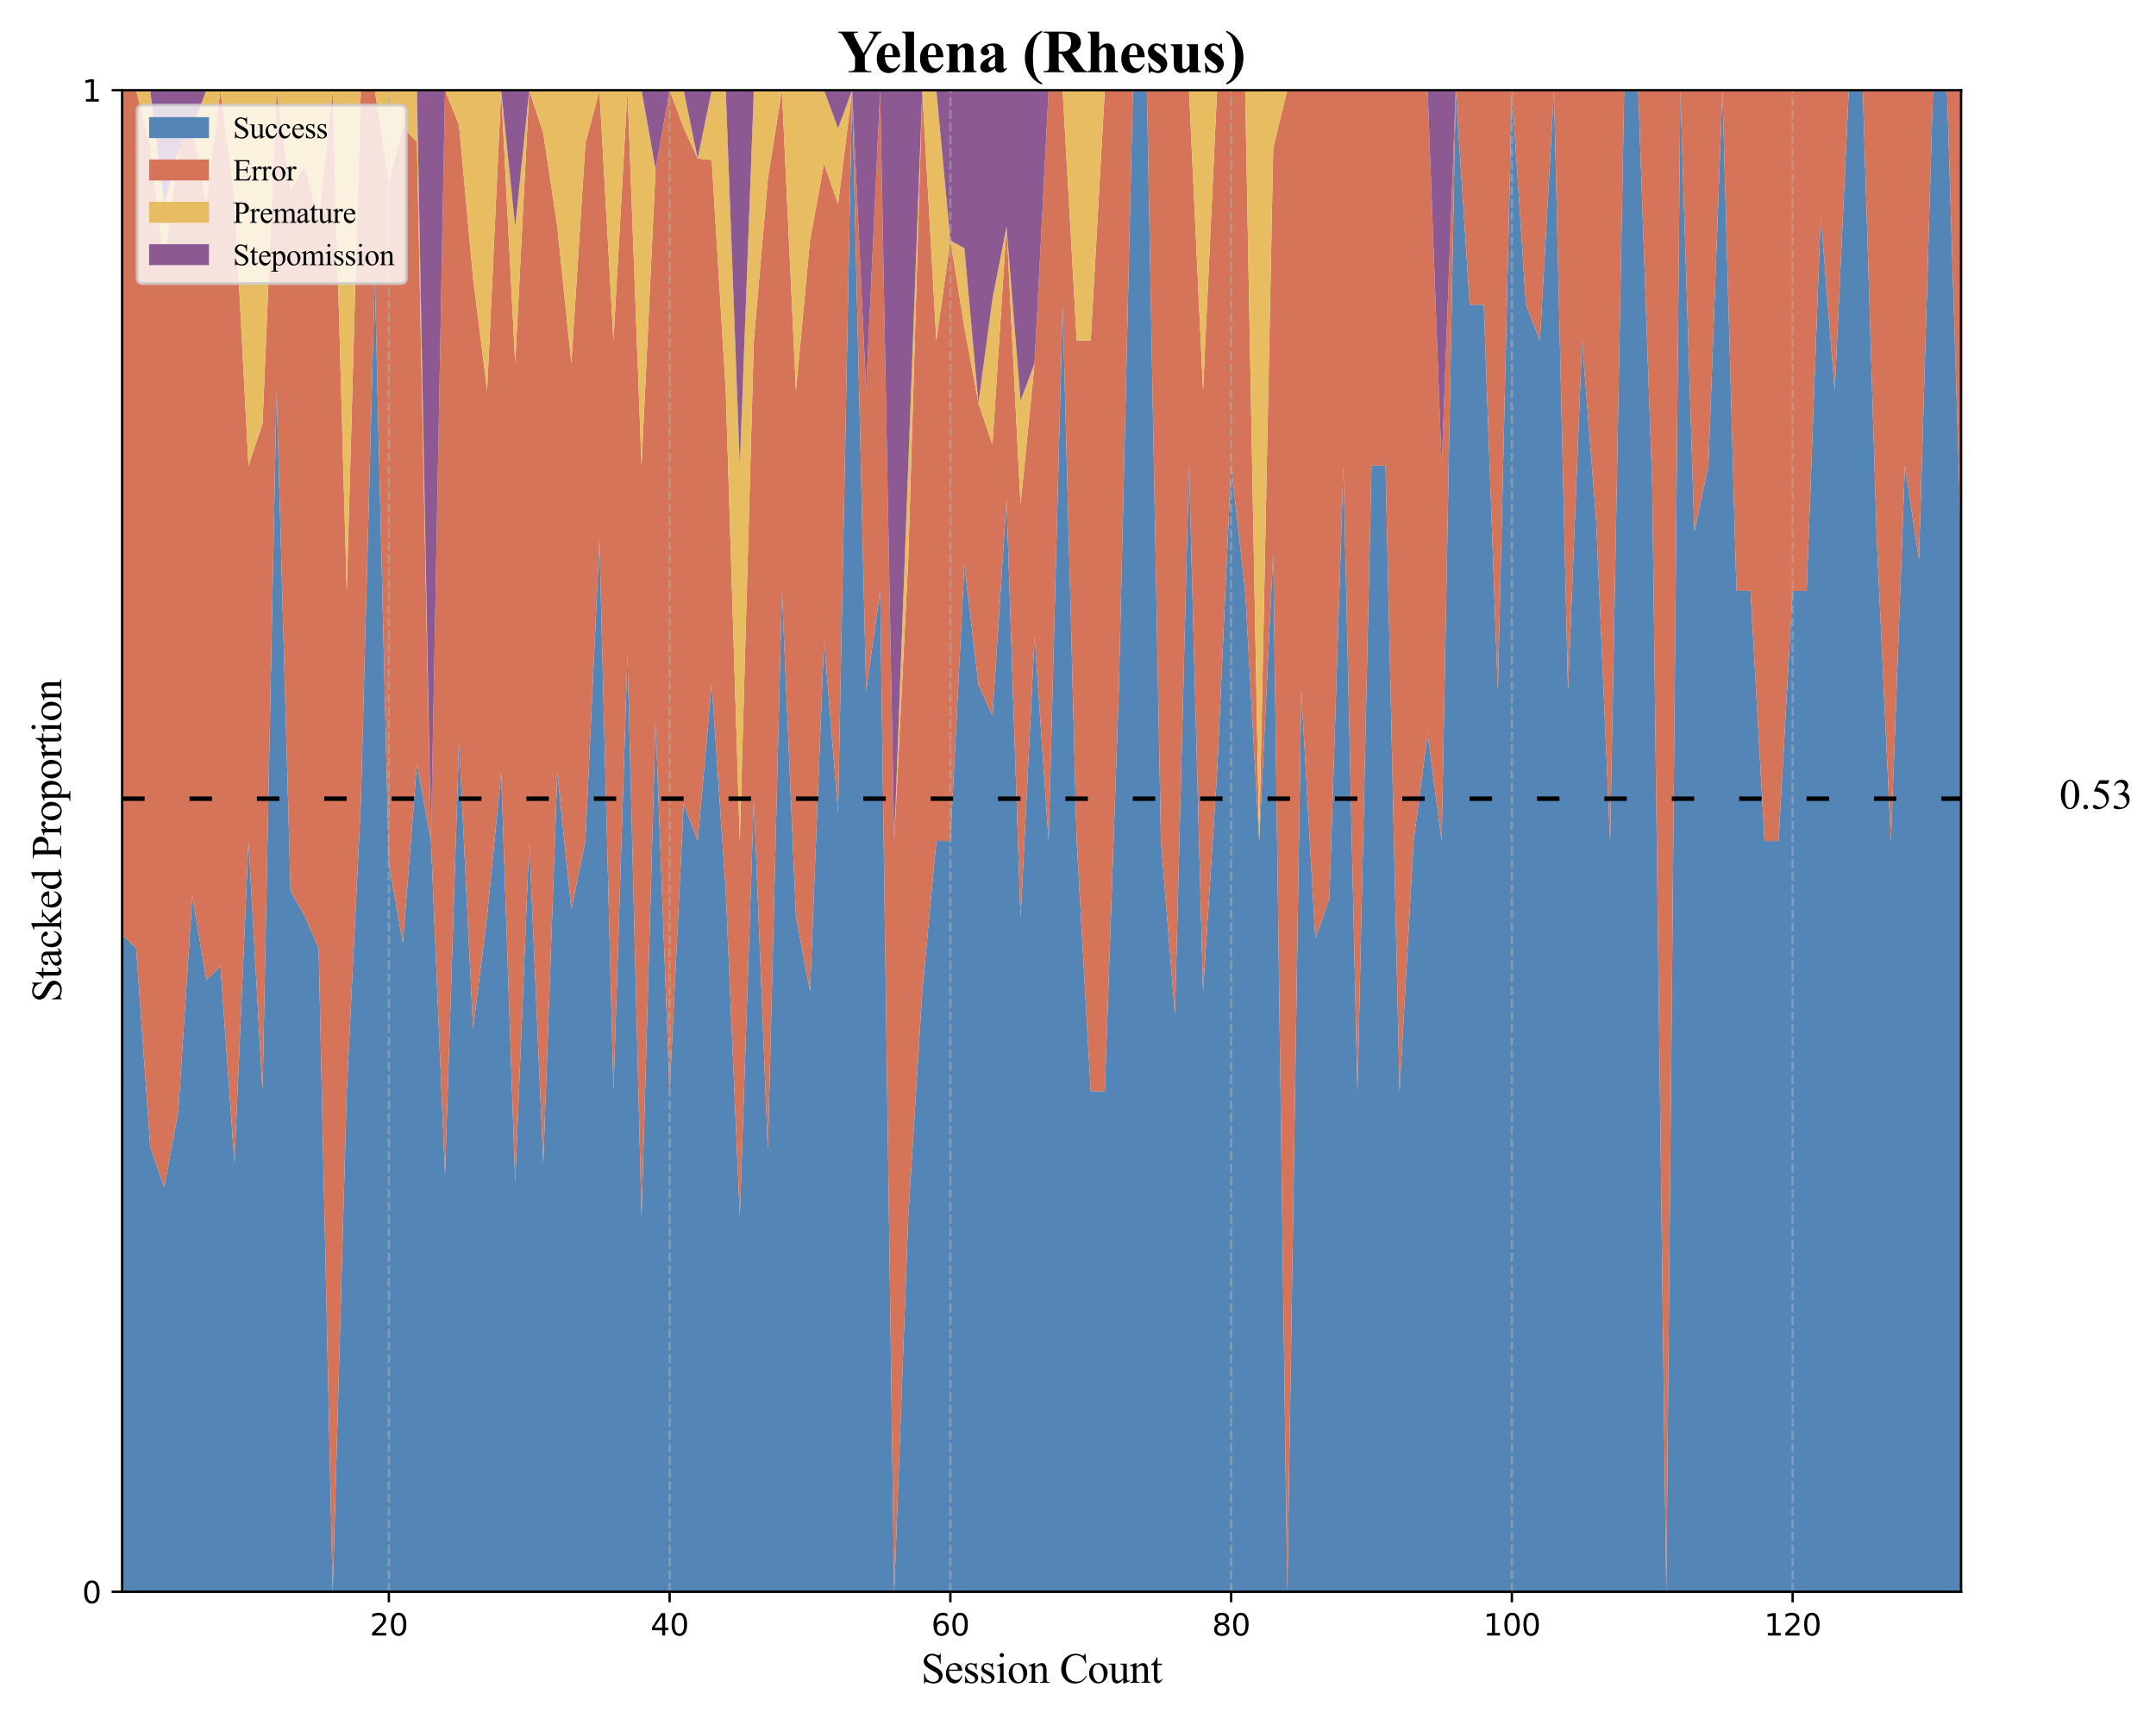 <?xml version="1.0" encoding="utf-8" standalone="no"?>
<!DOCTYPE svg PUBLIC "-//W3C//DTD SVG 1.1//EN"
  "http://www.w3.org/Graphics/SVG/1.1/DTD/svg11.dtd">
<svg xmlns:xlink="http://www.w3.org/1999/xlink" width="720pt" height="576pt" viewBox="0 0 720 576" xmlns="http://www.w3.org/2000/svg" version="1.1">
 <defs>
  <style type="text/css">*{stroke-linejoin: round; stroke-linecap: butt}</style>
 </defs>
 <g id="figure_1">
  <g id="patch_1">
   <path d="M 0 576 
L 720 576 
L 720 0 
L 0 0 
z
" style="fill: #ffffff"/>
  </g>
  <g id="axes_1">
   <g id="patch_2">
    <path d="M 40.79 531.52 
L 654.903 531.52 
L 654.903 30.12 
L 40.79 30.12 
z
" style="fill: #ffffff"/>
   </g>
   <g id="FillBetweenPolyCollection_1">
    <path d="M 40.79 312.158 
L 40.79 531.52 
L 45.478 531.52 
L 50.166 531.52 
L 54.854 531.52 
L 59.542 531.52 
L 64.229 531.52 
L 68.917 531.52 
L 73.605 531.52 
L 78.293 531.52 
L 82.981 531.52 
L 87.669 531.52 
L 92.357 531.52 
L 97.045 531.52 
L 101.733 531.52 
L 106.42 531.52 
L 111.108 531.52 
L 115.796 531.52 
L 120.484 531.52 
L 125.172 531.52 
L 129.86 531.52 
L 134.548 531.52 
L 139.236 531.52 
L 143.924 531.52 
L 148.611 531.52 
L 153.299 531.52 
L 157.987 531.52 
L 162.675 531.52 
L 167.363 531.52 
L 172.051 531.52 
L 176.739 531.52 
L 181.427 531.52 
L 186.114 531.52 
L 190.802 531.52 
L 195.49 531.52 
L 200.178 531.52 
L 204.866 531.52 
L 209.554 531.52 
L 214.242 531.52 
L 218.93 531.52 
L 223.618 531.52 
L 228.305 531.52 
L 232.993 531.52 
L 237.681 531.52 
L 242.369 531.52 
L 247.057 531.52 
L 251.745 531.52 
L 256.433 531.52 
L 261.121 531.52 
L 265.809 531.52 
L 270.496 531.52 
L 275.184 531.52 
L 279.872 531.52 
L 284.56 531.52 
L 289.248 531.52 
L 293.936 531.52 
L 298.624 531.52 
L 303.312 531.52 
L 308 531.52 
L 312.687 531.52 
L 317.375 531.52 
L 322.063 531.52 
L 326.751 531.52 
L 331.439 531.52 
L 336.127 531.52 
L 340.815 531.52 
L 345.503 531.52 
L 350.191 531.52 
L 354.878 531.52 
L 359.566 531.52 
L 364.254 531.52 
L 368.942 531.52 
L 373.63 531.52 
L 378.318 531.52 
L 383.006 531.52 
L 387.694 531.52 
L 392.382 531.52 
L 397.069 531.52 
L 401.757 531.52 
L 406.445 531.52 
L 411.133 531.52 
L 415.821 531.52 
L 420.509 531.52 
L 425.197 531.52 
L 429.885 531.52 
L 434.573 531.52 
L 439.26 531.52 
L 443.948 531.52 
L 448.636 531.52 
L 453.324 531.52 
L 458.012 531.52 
L 462.7 531.52 
L 467.388 531.52 
L 472.076 531.52 
L 476.763 531.52 
L 481.451 531.52 
L 486.139 531.52 
L 490.827 531.52 
L 495.515 531.52 
L 500.203 531.52 
L 504.891 531.52 
L 509.579 531.52 
L 514.267 531.52 
L 518.954 531.52 
L 523.642 531.52 
L 528.33 531.52 
L 533.018 531.52 
L 537.706 531.52 
L 542.394 531.52 
L 547.082 531.52 
L 551.77 531.52 
L 556.458 531.52 
L 561.145 531.52 
L 565.833 531.52 
L 570.521 531.52 
L 575.209 531.52 
L 579.897 531.52 
L 584.585 531.52 
L 589.273 531.52 
L 593.961 531.52 
L 598.649 531.52 
L 603.336 531.52 
L 608.024 531.52 
L 612.712 531.52 
L 617.4 531.52 
L 622.088 531.52 
L 626.776 531.52 
L 631.464 531.52 
L 636.152 531.52 
L 640.84 531.52 
L 645.527 531.52 
L 650.215 531.52 
L 654.903 531.52 
L 654.903 180.54 
L 654.903 180.54 
L 650.215 30.12 
L 645.527 30.12 
L 640.84 186.808 
L 636.152 155.47 
L 631.464 280.82 
L 626.776 180.54 
L 622.088 30.12 
L 617.4 30.12 
L 612.712 130.4 
L 608.024 71.903 
L 603.336 197.253 
L 598.649 197.253 
L 593.961 280.82 
L 589.273 280.82 
L 584.585 197.253 
L 579.897 197.253 
L 575.209 30.12 
L 570.521 155.47 
L 565.833 177.591 
L 561.145 30.12 
L 556.458 531.52 
L 551.77 162.067 
L 547.082 30.12 
L 542.394 30.12 
L 537.706 280.82 
L 533.018 173.377 
L 528.33 113.687 
L 523.642 230.68 
L 518.954 30.12 
L 514.267 113.687 
L 509.579 101.749 
L 504.891 30.12 
L 500.203 230.68 
L 495.515 101.749 
L 490.827 101.749 
L 486.139 30.12 
L 481.451 280.82 
L 476.763 245.006 
L 472.076 280.82 
L 467.388 364.387 
L 462.7 155.47 
L 458.012 155.47 
L 453.324 364.387 
L 448.636 155.47 
L 443.948 300.105 
L 439.26 313.52 
L 434.573 230.68 
L 429.885 531.52 
L 425.197 184.397 
L 420.509 280.82 
L 415.821 197.253 
L 411.133 155.47 
L 406.445 258.029 
L 401.757 330.96 
L 397.069 155.47 
L 392.382 338.674 
L 387.694 280.82 
L 383.006 30.12 
L 378.318 30.12 
L 373.63 230.68 
L 368.942 364.387 
L 364.254 364.387 
L 359.566 280.82 
L 354.878 101.749 
L 350.191 280.82 
L 345.503 212.447 
L 340.815 306.754 
L 336.127 166.865 
L 331.439 239.037 
L 326.751 228.591 
L 322.063 188.457 
L 317.375 280.82 
L 312.687 280.82 
L 308 330.96 
L 303.312 406.17 
L 298.624 531.52 
L 293.936 197.253 
L 289.248 230.68 
L 284.56 30.12 
L 279.872 271.3 
L 275.184 213.559 
L 270.496 330.96 
L 265.809 305.89 
L 261.121 197.253 
L 256.433 384.049 
L 251.745 266.892 
L 247.057 406.17 
L 242.369 297.533 
L 237.681 228.348 
L 232.993 280.82 
L 228.305 268.285 
L 223.618 364.387 
L 218.93 241.236 
L 214.242 406.17 
L 209.554 218.145 
L 204.866 364.387 
L 200.178 180.54 
L 195.49 280.82 
L 190.802 303.611 
L 186.114 258.029 
L 181.427 388.263 
L 176.739 280.82 
L 172.051 394.775 
L 167.363 258.029 
L 162.675 305.89 
L 157.987 343.495 
L 153.299 247.782 
L 148.611 392.242 
L 143.924 280.82 
L 139.236 254.886 
L 134.548 314.866 
L 129.86 288.417 
L 125.172 92.795 
L 120.484 268.285 
L 115.796 364.387 
L 111.108 531.52 
L 106.42 316.634 
L 101.733 305.89 
L 97.045 297.533 
L 92.357 130.4 
L 87.669 364.387 
L 82.981 280.82 
L 78.293 388.263 
L 73.605 322.603 
L 68.917 327.246 
L 64.229 299.164 
L 59.542 371.072 
L 54.854 396.528 
L 50.166 382.957 
L 45.478 316.634 
L 40.79 312.158 
z
" clip-path="url(#pdc89cee84b)" style="fill: #5386b6"/>
   </g>
   <g id="FillBetweenPolyCollection_2">
    <path d="M 40.79 30.12 
L 40.79 312.158 
L 45.478 316.634 
L 50.166 382.957 
L 54.854 396.528 
L 59.542 371.072 
L 64.229 299.164 
L 68.917 327.246 
L 73.605 322.603 
L 78.293 388.263 
L 82.981 280.82 
L 87.669 364.387 
L 92.357 130.4 
L 97.045 297.533 
L 101.733 305.89 
L 106.42 316.634 
L 111.108 531.52 
L 115.796 364.387 
L 120.484 268.285 
L 125.172 92.795 
L 129.86 288.417 
L 134.548 314.866 
L 139.236 254.886 
L 143.924 280.82 
L 148.611 392.242 
L 153.299 247.782 
L 157.987 343.495 
L 162.675 305.89 
L 167.363 258.029 
L 172.051 394.775 
L 176.739 280.82 
L 181.427 388.263 
L 186.114 258.029 
L 190.802 303.611 
L 195.49 280.82 
L 200.178 180.54 
L 204.866 364.387 
L 209.554 218.145 
L 214.242 406.17 
L 218.93 241.236 
L 223.618 364.387 
L 228.305 268.285 
L 232.993 280.82 
L 237.681 228.348 
L 242.369 297.533 
L 247.057 406.17 
L 251.745 266.892 
L 256.433 384.049 
L 261.121 197.253 
L 265.809 305.89 
L 270.496 330.96 
L 275.184 213.559 
L 279.872 271.3 
L 284.56 30.12 
L 289.248 230.68 
L 293.936 197.253 
L 298.624 531.52 
L 303.312 406.17 
L 308 330.96 
L 312.687 280.82 
L 317.375 280.82 
L 322.063 188.457 
L 326.751 228.591 
L 331.439 239.037 
L 336.127 166.865 
L 340.815 306.754 
L 345.503 212.447 
L 350.191 280.82 
L 354.878 101.749 
L 359.566 280.82 
L 364.254 364.387 
L 368.942 364.387 
L 373.63 230.68 
L 378.318 30.12 
L 383.006 30.12 
L 387.694 280.82 
L 392.382 338.674 
L 397.069 155.47 
L 401.757 330.96 
L 406.445 258.029 
L 411.133 155.47 
L 415.821 197.253 
L 420.509 280.82 
L 425.197 184.397 
L 429.885 531.52 
L 434.573 230.68 
L 439.26 313.52 
L 443.948 300.105 
L 448.636 155.47 
L 453.324 364.387 
L 458.012 155.47 
L 462.7 155.47 
L 467.388 364.387 
L 472.076 280.82 
L 476.763 245.006 
L 481.451 280.82 
L 486.139 30.12 
L 490.827 101.749 
L 495.515 101.749 
L 500.203 230.68 
L 504.891 30.12 
L 509.579 101.749 
L 514.267 113.687 
L 518.954 30.12 
L 523.642 230.68 
L 528.33 113.687 
L 533.018 173.377 
L 537.706 280.82 
L 542.394 30.12 
L 547.082 30.12 
L 551.77 162.067 
L 556.458 531.52 
L 561.145 30.12 
L 565.833 177.591 
L 570.521 155.47 
L 575.209 30.12 
L 579.897 197.253 
L 584.585 197.253 
L 589.273 280.82 
L 593.961 280.82 
L 598.649 197.253 
L 603.336 197.253 
L 608.024 71.903 
L 612.712 130.4 
L 617.4 30.12 
L 622.088 30.12 
L 626.776 180.54 
L 631.464 280.82 
L 636.152 155.47 
L 640.84 186.808 
L 645.527 30.12 
L 650.215 30.12 
L 654.903 180.54 
L 654.903 30.12 
L 654.903 30.12 
L 650.215 30.12 
L 645.527 30.12 
L 640.84 30.12 
L 636.152 30.12 
L 631.464 30.12 
L 626.776 30.12 
L 622.088 30.12 
L 617.4 30.12 
L 612.712 30.12 
L 608.024 30.12 
L 603.336 30.12 
L 598.649 30.12 
L 593.961 30.12 
L 589.273 30.12 
L 584.585 30.12 
L 579.897 30.12 
L 575.209 30.12 
L 570.521 30.12 
L 565.833 30.12 
L 561.145 30.12 
L 556.458 30.12 
L 551.77 30.12 
L 547.082 30.12 
L 542.394 30.12 
L 537.706 30.12 
L 533.018 30.12 
L 528.33 30.12 
L 523.642 30.12 
L 518.954 30.12 
L 514.267 30.12 
L 509.579 30.12 
L 504.891 30.12 
L 500.203 30.12 
L 495.515 30.12 
L 490.827 30.12 
L 486.139 30.12 
L 481.451 155.47 
L 476.763 30.12 
L 472.076 30.12 
L 467.388 30.12 
L 462.7 30.12 
L 458.012 30.12 
L 453.324 30.12 
L 448.636 30.12 
L 443.948 30.12 
L 439.26 30.12 
L 434.573 30.12 
L 429.885 30.12 
L 425.197 49.405 
L 420.509 280.82 
L 415.821 30.12 
L 411.133 30.12 
L 406.445 30.12 
L 401.757 130.4 
L 397.069 30.12 
L 392.382 30.12 
L 387.694 30.12 
L 383.006 30.12 
L 378.318 30.12 
L 373.63 30.12 
L 368.942 30.12 
L 364.254 113.687 
L 359.566 113.687 
L 354.878 30.12 
L 350.191 30.12 
L 345.503 121.284 
L 340.815 168.437 
L 336.127 75.702 
L 331.439 148.506 
L 326.751 134.578 
L 322.063 109.288 
L 317.375 80.26 
L 312.687 113.687 
L 308 30.12 
L 303.312 186.808 
L 298.624 280.82 
L 293.936 30.12 
L 289.248 130.4 
L 284.56 30.12 
L 279.872 68.201 
L 275.184 54.579 
L 270.496 80.26 
L 265.809 130.4 
L 261.121 30.12 
L 256.433 59.614 
L 251.745 113.687 
L 247.057 280.82 
L 242.369 130.4 
L 237.681 53.441 
L 232.993 52.911 
L 228.305 42.655 
L 223.618 30.12 
L 218.93 56.509 
L 214.242 155.47 
L 209.554 30.12 
L 204.866 113.687 
L 200.178 30.12 
L 195.49 48.027 
L 190.802 121.284 
L 186.114 75.702 
L 181.427 44.446 
L 176.739 30.12 
L 172.051 121.284 
L 167.363 30.12 
L 162.675 130.4 
L 157.987 92.795 
L 153.299 41.78 
L 148.611 30.12 
L 143.924 280.82 
L 139.236 47.41 
L 134.548 42.5 
L 129.86 60.508 
L 125.172 30.12 
L 120.484 30.12 
L 115.796 197.253 
L 111.108 30.12 
L 106.42 73.097 
L 101.733 55.19 
L 97.045 63.547 
L 92.357 30.12 
L 87.669 141.542 
L 82.981 155.47 
L 78.293 65.934 
L 73.605 30.12 
L 68.917 67.261 
L 64.229 42.349 
L 59.542 50.176 
L 54.854 87.974 
L 50.166 48.69 
L 45.478 30.12 
L 40.79 30.12 
z
" clip-path="url(#pdc89cee84b)" style="fill: #d57459"/>
   </g>
   <g id="FillBetweenPolyCollection_3">
    <path d="M 40.79 30.12 
L 40.79 30.12 
L 45.478 30.12 
L 50.166 48.69 
L 54.854 87.974 
L 59.542 50.176 
L 64.229 42.349 
L 68.917 67.261 
L 73.605 30.12 
L 78.293 65.934 
L 82.981 155.47 
L 87.669 141.542 
L 92.357 30.12 
L 97.045 63.547 
L 101.733 55.19 
L 106.42 73.097 
L 111.108 30.12 
L 115.796 197.253 
L 120.484 30.12 
L 125.172 30.12 
L 129.86 60.508 
L 134.548 42.5 
L 139.236 47.41 
L 143.924 280.82 
L 148.611 30.12 
L 153.299 41.78 
L 157.987 92.795 
L 162.675 130.4 
L 167.363 30.12 
L 172.051 121.284 
L 176.739 30.12 
L 181.427 44.446 
L 186.114 75.702 
L 190.802 121.284 
L 195.49 48.027 
L 200.178 30.12 
L 204.866 113.687 
L 209.554 30.12 
L 214.242 155.47 
L 218.93 56.509 
L 223.618 30.12 
L 228.305 42.655 
L 232.993 52.911 
L 237.681 53.441 
L 242.369 130.4 
L 247.057 280.82 
L 251.745 113.687 
L 256.433 59.614 
L 261.121 30.12 
L 265.809 130.4 
L 270.496 80.26 
L 275.184 54.579 
L 279.872 68.201 
L 284.56 30.12 
L 289.248 130.4 
L 293.936 30.12 
L 298.624 280.82 
L 303.312 186.808 
L 308 30.12 
L 312.687 113.687 
L 317.375 80.26 
L 322.063 109.288 
L 326.751 134.578 
L 331.439 148.506 
L 336.127 75.702 
L 340.815 168.437 
L 345.503 121.284 
L 350.191 30.12 
L 354.878 30.12 
L 359.566 113.687 
L 364.254 113.687 
L 368.942 30.12 
L 373.63 30.12 
L 378.318 30.12 
L 383.006 30.12 
L 387.694 30.12 
L 392.382 30.12 
L 397.069 30.12 
L 401.757 130.4 
L 406.445 30.12 
L 411.133 30.12 
L 415.821 30.12 
L 420.509 280.82 
L 425.197 49.405 
L 429.885 30.12 
L 434.573 30.12 
L 439.26 30.12 
L 443.948 30.12 
L 448.636 30.12 
L 453.324 30.12 
L 458.012 30.12 
L 462.7 30.12 
L 467.388 30.12 
L 472.076 30.12 
L 476.763 30.12 
L 481.451 155.47 
L 486.139 30.12 
L 490.827 30.12 
L 495.515 30.12 
L 500.203 30.12 
L 504.891 30.12 
L 509.579 30.12 
L 514.267 30.12 
L 518.954 30.12 
L 523.642 30.12 
L 528.33 30.12 
L 533.018 30.12 
L 537.706 30.12 
L 542.394 30.12 
L 547.082 30.12 
L 551.77 30.12 
L 556.458 30.12 
L 561.145 30.12 
L 565.833 30.12 
L 570.521 30.12 
L 575.209 30.12 
L 579.897 30.12 
L 584.585 30.12 
L 589.273 30.12 
L 593.961 30.12 
L 598.649 30.12 
L 603.336 30.12 
L 608.024 30.12 
L 612.712 30.12 
L 617.4 30.12 
L 622.088 30.12 
L 626.776 30.12 
L 631.464 30.12 
L 636.152 30.12 
L 640.84 30.12 
L 645.527 30.12 
L 650.215 30.12 
L 654.903 30.12 
L 654.903 30.12 
L 654.903 30.12 
L 650.215 30.12 
L 645.527 30.12 
L 640.84 30.12 
L 636.152 30.12 
L 631.464 30.12 
L 626.776 30.12 
L 622.088 30.12 
L 617.4 30.12 
L 612.712 30.12 
L 608.024 30.12 
L 603.336 30.12 
L 598.649 30.12 
L 593.961 30.12 
L 589.273 30.12 
L 584.585 30.12 
L 579.897 30.12 
L 575.209 30.12 
L 570.521 30.12 
L 565.833 30.12 
L 561.145 30.12 
L 556.458 30.12 
L 551.77 30.12 
L 547.082 30.12 
L 542.394 30.12 
L 537.706 30.12 
L 533.018 30.12 
L 528.33 30.12 
L 523.642 30.12 
L 518.954 30.12 
L 514.267 30.12 
L 509.579 30.12 
L 504.891 30.12 
L 500.203 30.12 
L 495.515 30.12 
L 490.827 30.12 
L 486.139 30.12 
L 481.451 155.47 
L 476.763 30.12 
L 472.076 30.12 
L 467.388 30.12 
L 462.7 30.12 
L 458.012 30.12 
L 453.324 30.12 
L 448.636 30.12 
L 443.948 30.12 
L 439.26 30.12 
L 434.573 30.12 
L 429.885 30.12 
L 425.197 30.12 
L 420.509 30.12 
L 415.821 30.12 
L 411.133 30.12 
L 406.445 30.12 
L 401.757 30.12 
L 397.069 30.12 
L 392.382 30.12 
L 387.694 30.12 
L 383.006 30.12 
L 378.318 30.12 
L 373.63 30.12 
L 368.942 30.12 
L 364.254 30.12 
L 359.566 30.12 
L 354.878 30.12 
L 350.191 30.12 
L 345.503 121.284 
L 340.815 133.858 
L 336.127 75.702 
L 331.439 99.759 
L 326.751 134.578 
L 322.063 82.899 
L 317.375 80.26 
L 312.687 30.12 
L 308 30.12 
L 303.312 155.47 
L 298.624 280.82 
L 293.936 30.12 
L 289.248 130.4 
L 284.56 30.12 
L 279.872 42.814 
L 275.184 30.12 
L 270.496 30.12 
L 265.809 30.12 
L 261.121 30.12 
L 256.433 30.12 
L 251.745 30.12 
L 247.057 155.47 
L 242.369 30.12 
L 237.681 30.12 
L 232.993 52.911 
L 228.305 30.12 
L 223.618 30.12 
L 218.93 56.509 
L 214.242 30.12 
L 209.554 30.12 
L 204.866 30.12 
L 200.178 30.12 
L 195.49 30.12 
L 190.802 30.12 
L 186.114 30.12 
L 181.427 30.12 
L 176.739 30.12 
L 172.051 75.702 
L 167.363 30.12 
L 162.675 30.12 
L 157.987 30.12 
L 153.299 30.12 
L 148.611 30.12 
L 143.924 280.82 
L 139.236 30.12 
L 134.548 30.12 
L 129.86 30.12 
L 125.172 30.12 
L 120.484 30.12 
L 115.796 30.12 
L 111.108 30.12 
L 106.42 30.12 
L 101.733 30.12 
L 97.045 30.12 
L 92.357 30.12 
L 87.669 30.12 
L 82.981 30.12 
L 78.293 30.12 
L 73.605 30.12 
L 68.917 30.12 
L 64.229 42.349 
L 59.542 50.176 
L 54.854 68.689 
L 50.166 30.12 
L 45.478 30.12 
L 40.79 30.12 
z
" clip-path="url(#pdc89cee84b)" style="fill: #e8bc60"/>
   </g>
   <g id="FillBetweenPolyCollection_4">
    <path d="M 40.79 30.12 
L 40.79 30.12 
L 45.478 30.12 
L 50.166 30.12 
L 54.854 68.689 
L 59.542 50.176 
L 64.229 42.349 
L 68.917 30.12 
L 73.605 30.12 
L 78.293 30.12 
L 82.981 30.12 
L 87.669 30.12 
L 92.357 30.12 
L 97.045 30.12 
L 101.733 30.12 
L 106.42 30.12 
L 111.108 30.12 
L 115.796 30.12 
L 120.484 30.12 
L 125.172 30.12 
L 129.86 30.12 
L 134.548 30.12 
L 139.236 30.12 
L 143.924 280.82 
L 148.611 30.12 
L 153.299 30.12 
L 157.987 30.12 
L 162.675 30.12 
L 167.363 30.12 
L 172.051 75.702 
L 176.739 30.12 
L 181.427 30.12 
L 186.114 30.12 
L 190.802 30.12 
L 195.49 30.12 
L 200.178 30.12 
L 204.866 30.12 
L 209.554 30.12 
L 214.242 30.12 
L 218.93 56.509 
L 223.618 30.12 
L 228.305 30.12 
L 232.993 52.911 
L 237.681 30.12 
L 242.369 30.12 
L 247.057 155.47 
L 251.745 30.12 
L 256.433 30.12 
L 261.121 30.12 
L 265.809 30.12 
L 270.496 30.12 
L 275.184 30.12 
L 279.872 42.814 
L 284.56 30.12 
L 289.248 130.4 
L 293.936 30.12 
L 298.624 280.82 
L 303.312 155.47 
L 308 30.12 
L 312.687 30.12 
L 317.375 80.26 
L 322.063 82.899 
L 326.751 134.578 
L 331.439 99.759 
L 336.127 75.702 
L 340.815 133.858 
L 345.503 121.284 
L 350.191 30.12 
L 354.878 30.12 
L 359.566 30.12 
L 364.254 30.12 
L 368.942 30.12 
L 373.63 30.12 
L 378.318 30.12 
L 383.006 30.12 
L 387.694 30.12 
L 392.382 30.12 
L 397.069 30.12 
L 401.757 30.12 
L 406.445 30.12 
L 411.133 30.12 
L 415.821 30.12 
L 420.509 30.12 
L 425.197 30.12 
L 429.885 30.12 
L 434.573 30.12 
L 439.26 30.12 
L 443.948 30.12 
L 448.636 30.12 
L 453.324 30.12 
L 458.012 30.12 
L 462.7 30.12 
L 467.388 30.12 
L 472.076 30.12 
L 476.763 30.12 
L 481.451 155.47 
L 486.139 30.12 
L 490.827 30.12 
L 495.515 30.12 
L 500.203 30.12 
L 504.891 30.12 
L 509.579 30.12 
L 514.267 30.12 
L 518.954 30.12 
L 523.642 30.12 
L 528.33 30.12 
L 533.018 30.12 
L 537.706 30.12 
L 542.394 30.12 
L 547.082 30.12 
L 551.77 30.12 
L 556.458 30.12 
L 561.145 30.12 
L 565.833 30.12 
L 570.521 30.12 
L 575.209 30.12 
L 579.897 30.12 
L 584.585 30.12 
L 589.273 30.12 
L 593.961 30.12 
L 598.649 30.12 
L 603.336 30.12 
L 608.024 30.12 
L 612.712 30.12 
L 617.4 30.12 
L 622.088 30.12 
L 626.776 30.12 
L 631.464 30.12 
L 636.152 30.12 
L 640.84 30.12 
L 645.527 30.12 
L 650.215 30.12 
L 654.903 30.12 
L 654.903 30.12 
L 654.903 30.12 
L 650.215 30.12 
L 645.527 30.12 
L 640.84 30.12 
L 636.152 30.12 
L 631.464 30.12 
L 626.776 30.12 
L 622.088 30.12 
L 617.4 30.12 
L 612.712 30.12 
L 608.024 30.12 
L 603.336 30.12 
L 598.649 30.12 
L 593.961 30.12 
L 589.273 30.12 
L 584.585 30.12 
L 579.897 30.12 
L 575.209 30.12 
L 570.521 30.12 
L 565.833 30.12 
L 561.145 30.12 
L 556.458 30.12 
L 551.77 30.12 
L 547.082 30.12 
L 542.394 30.12 
L 537.706 30.12 
L 533.018 30.12 
L 528.33 30.12 
L 523.642 30.12 
L 518.954 30.12 
L 514.267 30.12 
L 509.579 30.12 
L 504.891 30.12 
L 500.203 30.12 
L 495.515 30.12 
L 490.827 30.12 
L 486.139 30.12 
L 481.451 30.12 
L 476.763 30.12 
L 472.076 30.12 
L 467.388 30.12 
L 462.7 30.12 
L 458.012 30.12 
L 453.324 30.12 
L 448.636 30.12 
L 443.948 30.12 
L 439.26 30.12 
L 434.573 30.12 
L 429.885 30.12 
L 425.197 30.12 
L 420.509 30.12 
L 415.821 30.12 
L 411.133 30.12 
L 406.445 30.12 
L 401.757 30.12 
L 397.069 30.12 
L 392.382 30.12 
L 387.694 30.12 
L 383.006 30.12 
L 378.318 30.12 
L 373.63 30.12 
L 368.942 30.12 
L 364.254 30.12 
L 359.566 30.12 
L 354.878 30.12 
L 350.191 30.12 
L 345.503 30.12 
L 340.815 30.12 
L 336.127 30.12 
L 331.439 30.12 
L 326.751 30.12 
L 322.063 30.12 
L 317.375 30.12 
L 312.687 30.12 
L 308 30.12 
L 303.312 30.12 
L 298.624 30.12 
L 293.936 30.12 
L 289.248 30.12 
L 284.56 30.12 
L 279.872 30.12 
L 275.184 30.12 
L 270.496 30.12 
L 265.809 30.12 
L 261.121 30.12 
L 256.433 30.12 
L 251.745 30.12 
L 247.057 30.12 
L 242.369 30.12 
L 237.681 30.12 
L 232.993 30.12 
L 228.305 30.12 
L 223.618 30.12 
L 218.93 30.12 
L 214.242 30.12 
L 209.554 30.12 
L 204.866 30.12 
L 200.178 30.12 
L 195.49 30.12 
L 190.802 30.12 
L 186.114 30.12 
L 181.427 30.12 
L 176.739 30.12 
L 172.051 30.12 
L 167.363 30.12 
L 162.675 30.12 
L 157.987 30.12 
L 153.299 30.12 
L 148.611 30.12 
L 143.924 30.12 
L 139.236 30.12 
L 134.548 30.12 
L 129.86 30.12 
L 125.172 30.12 
L 120.484 30.12 
L 115.796 30.12 
L 111.108 30.12 
L 106.42 30.12 
L 101.733 30.12 
L 97.045 30.12 
L 92.357 30.12 
L 87.669 30.12 
L 82.981 30.12 
L 78.293 30.12 
L 73.605 30.12 
L 68.917 30.12 
L 64.229 30.12 
L 59.542 30.12 
L 54.854 30.12 
L 50.166 30.12 
L 45.478 30.12 
L 40.79 30.12 
z
" clip-path="url(#pdc89cee84b)" style="fill: #8d5993"/>
   </g>
   <g id="matplotlib.axis_1">
    <g id="xtick_1">
     <g id="line2d_1">
      <path d="M 129.86 531.52 
L 129.86 30.12 
" clip-path="url(#pdc89cee84b)" style="fill: none; stroke-dasharray: 2.96,1.28; stroke-dashoffset: 0; stroke: #b0b0b0; stroke-opacity: 0.5; stroke-width: 0.8"/>
     </g>
     <g id="line2d_2">
      <defs>
       <path id="mb85ea6cb7b" d="M 0 0 
L 0 3.5 
" style="stroke: #000000; stroke-width: 0.8"/>
      </defs>
      <g>
       <use xlink:href="#mb85ea6cb7b" x="129.86" y="531.52" style="stroke: #000000; stroke-width: 0.8"/>
      </g>
     </g>
     <g id="text_1">
      <!-- 20 -->
      <g transform="translate(123.497 546.118) scale(0.1 -0.1)">
       <defs>
        <path id="DejaVuSans-32" d="M 1228 531 
L 3431 531 
L 3431 0 
L 469 0 
L 469 531 
Q 828 903 1448 1529 
Q 2069 2156 2228 2338 
Q 2531 2678 2651 2914 
Q 2772 3150 2772 3378 
Q 2772 3750 2511 3984 
Q 2250 4219 1831 4219 
Q 1534 4219 1204 4116 
Q 875 4013 500 3803 
L 500 4441 
Q 881 4594 1212 4672 
Q 1544 4750 1819 4750 
Q 2544 4750 2975 4387 
Q 3406 4025 3406 3419 
Q 3406 3131 3298 2873 
Q 3191 2616 2906 2266 
Q 2828 2175 2409 1742 
Q 1991 1309 1228 531 
z
" transform="scale(0.016)"/>
        <path id="DejaVuSans-30" d="M 2034 4250 
Q 1547 4250 1301 3770 
Q 1056 3291 1056 2328 
Q 1056 1369 1301 889 
Q 1547 409 2034 409 
Q 2525 409 2770 889 
Q 3016 1369 3016 2328 
Q 3016 3291 2770 3770 
Q 2525 4250 2034 4250 
z
M 2034 4750 
Q 2819 4750 3233 4129 
Q 3647 3509 3647 2328 
Q 3647 1150 3233 529 
Q 2819 -91 2034 -91 
Q 1250 -91 836 529 
Q 422 1150 422 2328 
Q 422 3509 836 4129 
Q 1250 4750 2034 4750 
z
" transform="scale(0.016)"/>
       </defs>
       <use xlink:href="#DejaVuSans-32"/>
       <use xlink:href="#DejaVuSans-30" transform="translate(63.623 0)"/>
      </g>
     </g>
    </g>
    <g id="xtick_2">
     <g id="line2d_3">
      <path d="M 223.618 531.52 
L 223.618 30.12 
" clip-path="url(#pdc89cee84b)" style="fill: none; stroke-dasharray: 2.96,1.28; stroke-dashoffset: 0; stroke: #b0b0b0; stroke-opacity: 0.5; stroke-width: 0.8"/>
     </g>
     <g id="line2d_4">
      <g>
       <use xlink:href="#mb85ea6cb7b" x="223.618" y="531.52" style="stroke: #000000; stroke-width: 0.8"/>
      </g>
     </g>
     <g id="text_2">
      <!-- 40 -->
      <g transform="translate(217.255 546.118) scale(0.1 -0.1)">
       <defs>
        <path id="DejaVuSans-34" d="M 2419 4116 
L 825 1625 
L 2419 1625 
L 2419 4116 
z
M 2253 4666 
L 3047 4666 
L 3047 1625 
L 3713 1625 
L 3713 1100 
L 3047 1100 
L 3047 0 
L 2419 0 
L 2419 1100 
L 313 1100 
L 313 1709 
L 2253 4666 
z
" transform="scale(0.016)"/>
       </defs>
       <use xlink:href="#DejaVuSans-34"/>
       <use xlink:href="#DejaVuSans-30" transform="translate(63.623 0)"/>
      </g>
     </g>
    </g>
    <g id="xtick_3">
     <g id="line2d_5">
      <path d="M 317.375 531.52 
L 317.375 30.12 
" clip-path="url(#pdc89cee84b)" style="fill: none; stroke-dasharray: 2.96,1.28; stroke-dashoffset: 0; stroke: #b0b0b0; stroke-opacity: 0.5; stroke-width: 0.8"/>
     </g>
     <g id="line2d_6">
      <g>
       <use xlink:href="#mb85ea6cb7b" x="317.375" y="531.52" style="stroke: #000000; stroke-width: 0.8"/>
      </g>
     </g>
     <g id="text_3">
      <!-- 60 -->
      <g transform="translate(311.013 546.118) scale(0.1 -0.1)">
       <defs>
        <path id="DejaVuSans-36" d="M 2113 2584 
Q 1688 2584 1439 2293 
Q 1191 2003 1191 1497 
Q 1191 994 1439 701 
Q 1688 409 2113 409 
Q 2538 409 2786 701 
Q 3034 994 3034 1497 
Q 3034 2003 2786 2293 
Q 2538 2584 2113 2584 
z
M 3366 4563 
L 3366 3988 
Q 3128 4100 2886 4159 
Q 2644 4219 2406 4219 
Q 1781 4219 1451 3797 
Q 1122 3375 1075 2522 
Q 1259 2794 1537 2939 
Q 1816 3084 2150 3084 
Q 2853 3084 3261 2657 
Q 3669 2231 3669 1497 
Q 3669 778 3244 343 
Q 2819 -91 2113 -91 
Q 1303 -91 875 529 
Q 447 1150 447 2328 
Q 447 3434 972 4092 
Q 1497 4750 2381 4750 
Q 2619 4750 2861 4703 
Q 3103 4656 3366 4563 
z
" transform="scale(0.016)"/>
       </defs>
       <use xlink:href="#DejaVuSans-36"/>
       <use xlink:href="#DejaVuSans-30" transform="translate(63.623 0)"/>
      </g>
     </g>
    </g>
    <g id="xtick_4">
     <g id="line2d_7">
      <path d="M 411.133 531.52 
L 411.133 30.12 
" clip-path="url(#pdc89cee84b)" style="fill: none; stroke-dasharray: 2.96,1.28; stroke-dashoffset: 0; stroke: #b0b0b0; stroke-opacity: 0.5; stroke-width: 0.8"/>
     </g>
     <g id="line2d_8">
      <g>
       <use xlink:href="#mb85ea6cb7b" x="411.133" y="531.52" style="stroke: #000000; stroke-width: 0.8"/>
      </g>
     </g>
     <g id="text_4">
      <!-- 80 -->
      <g transform="translate(404.771 546.118) scale(0.1 -0.1)">
       <defs>
        <path id="DejaVuSans-38" d="M 2034 2216 
Q 1584 2216 1326 1975 
Q 1069 1734 1069 1313 
Q 1069 891 1326 650 
Q 1584 409 2034 409 
Q 2484 409 2743 651 
Q 3003 894 3003 1313 
Q 3003 1734 2745 1975 
Q 2488 2216 2034 2216 
z
M 1403 2484 
Q 997 2584 770 2862 
Q 544 3141 544 3541 
Q 544 4100 942 4425 
Q 1341 4750 2034 4750 
Q 2731 4750 3128 4425 
Q 3525 4100 3525 3541 
Q 3525 3141 3298 2862 
Q 3072 2584 2669 2484 
Q 3125 2378 3379 2068 
Q 3634 1759 3634 1313 
Q 3634 634 3220 271 
Q 2806 -91 2034 -91 
Q 1263 -91 848 271 
Q 434 634 434 1313 
Q 434 1759 690 2068 
Q 947 2378 1403 2484 
z
M 1172 3481 
Q 1172 3119 1398 2916 
Q 1625 2713 2034 2713 
Q 2441 2713 2670 2916 
Q 2900 3119 2900 3481 
Q 2900 3844 2670 4047 
Q 2441 4250 2034 4250 
Q 1625 4250 1398 4047 
Q 1172 3844 1172 3481 
z
" transform="scale(0.016)"/>
       </defs>
       <use xlink:href="#DejaVuSans-38"/>
       <use xlink:href="#DejaVuSans-30" transform="translate(63.623 0)"/>
      </g>
     </g>
    </g>
    <g id="xtick_5">
     <g id="line2d_9">
      <path d="M 504.891 531.52 
L 504.891 30.12 
" clip-path="url(#pdc89cee84b)" style="fill: none; stroke-dasharray: 2.96,1.28; stroke-dashoffset: 0; stroke: #b0b0b0; stroke-opacity: 0.5; stroke-width: 0.8"/>
     </g>
     <g id="line2d_10">
      <g>
       <use xlink:href="#mb85ea6cb7b" x="504.891" y="531.52" style="stroke: #000000; stroke-width: 0.8"/>
      </g>
     </g>
     <g id="text_5">
      <!-- 100 -->
      <g transform="translate(495.347 546.118) scale(0.1 -0.1)">
       <defs>
        <path id="DejaVuSans-31" d="M 794 531 
L 1825 531 
L 1825 4091 
L 703 3866 
L 703 4441 
L 1819 4666 
L 2450 4666 
L 2450 531 
L 3481 531 
L 3481 0 
L 794 0 
L 794 531 
z
" transform="scale(0.016)"/>
       </defs>
       <use xlink:href="#DejaVuSans-31"/>
       <use xlink:href="#DejaVuSans-30" transform="translate(63.623 0)"/>
       <use xlink:href="#DejaVuSans-30" transform="translate(127.246 0)"/>
      </g>
     </g>
    </g>
    <g id="xtick_6">
     <g id="line2d_11">
      <path d="M 598.649 531.52 
L 598.649 30.12 
" clip-path="url(#pdc89cee84b)" style="fill: none; stroke-dasharray: 2.96,1.28; stroke-dashoffset: 0; stroke: #b0b0b0; stroke-opacity: 0.5; stroke-width: 0.8"/>
     </g>
     <g id="line2d_12">
      <g>
       <use xlink:href="#mb85ea6cb7b" x="598.649" y="531.52" style="stroke: #000000; stroke-width: 0.8"/>
      </g>
     </g>
     <g id="text_6">
      <!-- 120 -->
      <g transform="translate(589.105 546.118) scale(0.1 -0.1)">
       <use xlink:href="#DejaVuSans-31"/>
       <use xlink:href="#DejaVuSans-32" transform="translate(63.623 0)"/>
       <use xlink:href="#DejaVuSans-30" transform="translate(127.246 0)"/>
      </g>
     </g>
    </g>
    <g id="text_7">
     <!-- Session Count -->
     <g transform="translate(307.589 561.919) scale(0.14 -0.14)">
      <defs>
       <path id="TimesNewRomanPSMT-53" d="M 2934 4334 
L 2934 2869 
L 2819 2869 
Q 2763 3291 2617 3541 
Q 2472 3791 2203 3937 
Q 1934 4084 1647 4084 
Q 1322 4084 1109 3886 
Q 897 3688 897 3434 
Q 897 3241 1031 3081 
Q 1225 2847 1953 2456 
Q 2547 2138 2764 1967 
Q 2981 1797 3098 1565 
Q 3216 1334 3216 1081 
Q 3216 600 2842 251 
Q 2469 -97 1881 -97 
Q 1697 -97 1534 -69 
Q 1438 -53 1133 45 
Q 828 144 747 144 
Q 669 144 623 97 
Q 578 50 556 -97 
L 441 -97 
L 441 1356 
L 556 1356 
Q 638 900 775 673 
Q 913 447 1195 297 
Q 1478 147 1816 147 
Q 2206 147 2432 353 
Q 2659 559 2659 841 
Q 2659 997 2573 1156 
Q 2488 1316 2306 1453 
Q 2184 1547 1640 1851 
Q 1097 2156 867 2337 
Q 638 2519 519 2737 
Q 400 2956 400 3219 
Q 400 3675 750 4004 
Q 1100 4334 1641 4334 
Q 1978 4334 2356 4169 
Q 2531 4091 2603 4091 
Q 2684 4091 2736 4139 
Q 2788 4188 2819 4334 
L 2934 4334 
z
" transform="scale(0.016)"/>
       <path id="TimesNewRomanPSMT-65" d="M 681 1784 
Q 678 1147 991 784 
Q 1303 422 1725 422 
Q 2006 422 2214 576 
Q 2422 731 2563 1106 
L 2659 1044 
Q 2594 616 2278 264 
Q 1963 -88 1488 -88 
Q 972 -88 605 314 
Q 238 716 238 1394 
Q 238 2128 614 2539 
Q 991 2950 1559 2950 
Q 2041 2950 2350 2633 
Q 2659 2316 2659 1784 
L 681 1784 
z
M 681 1966 
L 2006 1966 
Q 1991 2241 1941 2353 
Q 1863 2528 1708 2628 
Q 1553 2728 1384 2728 
Q 1125 2728 920 2526 
Q 716 2325 681 1966 
z
" transform="scale(0.016)"/>
       <path id="TimesNewRomanPSMT-73" d="M 2050 2947 
L 2050 1972 
L 1947 1972 
Q 1828 2431 1642 2597 
Q 1456 2763 1169 2763 
Q 950 2763 815 2647 
Q 681 2531 681 2391 
Q 681 2216 781 2091 
Q 878 1963 1175 1819 
L 1631 1597 
Q 2266 1288 2266 781 
Q 2266 391 1970 151 
Q 1675 -88 1309 -88 
Q 1047 -88 709 6 
Q 606 38 541 38 
Q 469 38 428 -44 
L 325 -44 
L 325 978 
L 428 978 
Q 516 541 762 319 
Q 1009 97 1316 97 
Q 1531 97 1667 223 
Q 1803 350 1803 528 
Q 1803 744 1651 891 
Q 1500 1038 1047 1263 
Q 594 1488 453 1669 
Q 313 1847 313 2119 
Q 313 2472 555 2709 
Q 797 2947 1181 2947 
Q 1350 2947 1591 2875 
Q 1750 2828 1803 2828 
Q 1853 2828 1881 2850 
Q 1909 2872 1947 2947 
L 2050 2947 
z
" transform="scale(0.016)"/>
       <path id="TimesNewRomanPSMT-69" d="M 928 4444 
Q 1059 4444 1151 4351 
Q 1244 4259 1244 4128 
Q 1244 3997 1151 3903 
Q 1059 3809 928 3809 
Q 797 3809 703 3903 
Q 609 3997 609 4128 
Q 609 4259 701 4351 
Q 794 4444 928 4444 
z
M 1188 2947 
L 1188 647 
Q 1188 378 1227 289 
Q 1266 200 1342 156 
Q 1419 113 1622 113 
L 1622 0 
L 231 0 
L 231 113 
Q 441 113 512 153 
Q 584 194 626 287 
Q 669 381 669 647 
L 669 1750 
Q 669 2216 641 2353 
Q 619 2453 572 2492 
Q 525 2531 444 2531 
Q 356 2531 231 2484 
L 188 2597 
L 1050 2947 
L 1188 2947 
z
" transform="scale(0.016)"/>
       <path id="TimesNewRomanPSMT-6f" d="M 1600 2947 
Q 2250 2947 2644 2453 
Q 2978 2031 2978 1484 
Q 2978 1100 2793 706 
Q 2609 313 2286 112 
Q 1963 -88 1566 -88 
Q 919 -88 538 428 
Q 216 863 216 1403 
Q 216 1797 411 2186 
Q 606 2575 925 2761 
Q 1244 2947 1600 2947 
z
M 1503 2744 
Q 1338 2744 1170 2645 
Q 1003 2547 900 2300 
Q 797 2053 797 1666 
Q 797 1041 1045 587 
Q 1294 134 1700 134 
Q 2003 134 2200 384 
Q 2397 634 2397 1244 
Q 2397 2006 2069 2444 
Q 1847 2744 1503 2744 
z
" transform="scale(0.016)"/>
       <path id="TimesNewRomanPSMT-6e" d="M 1034 2341 
Q 1538 2947 1994 2947 
Q 2228 2947 2397 2830 
Q 2566 2713 2666 2444 
Q 2734 2256 2734 1869 
L 2734 647 
Q 2734 375 2778 278 
Q 2813 200 2889 156 
Q 2966 113 3172 113 
L 3172 0 
L 1756 0 
L 1756 113 
L 1816 113 
Q 2016 113 2095 173 
Q 2175 234 2206 353 
Q 2219 400 2219 647 
L 2219 1819 
Q 2219 2209 2117 2386 
Q 2016 2563 1775 2563 
Q 1403 2563 1034 2156 
L 1034 647 
Q 1034 356 1069 288 
Q 1113 197 1189 155 
Q 1266 113 1500 113 
L 1500 0 
L 84 0 
L 84 113 
L 147 113 
Q 366 113 442 223 
Q 519 334 519 647 
L 519 1709 
Q 519 2225 495 2337 
Q 472 2450 423 2490 
Q 375 2531 294 2531 
Q 206 2531 84 2484 
L 38 2597 
L 900 2947 
L 1034 2947 
L 1034 2341 
z
" transform="scale(0.016)"/>
       <path id="TimesNewRomanPSMT-20" transform="scale(0.016)"/>
       <path id="TimesNewRomanPSMT-43" d="M 3853 4334 
L 3950 2894 
L 3853 2894 
Q 3659 3541 3300 3825 
Q 2941 4109 2438 4109 
Q 2016 4109 1675 3895 
Q 1334 3681 1139 3212 
Q 944 2744 944 2047 
Q 944 1472 1128 1050 
Q 1313 628 1683 403 
Q 2053 178 2528 178 
Q 2941 178 3256 354 
Q 3572 531 3950 1056 
L 4047 994 
Q 3728 428 3303 165 
Q 2878 -97 2294 -97 
Q 1241 -97 663 684 
Q 231 1266 231 2053 
Q 231 2688 515 3219 
Q 800 3750 1298 4042 
Q 1797 4334 2388 4334 
Q 2847 4334 3294 4109 
Q 3425 4041 3481 4041 
Q 3566 4041 3628 4100 
Q 3709 4184 3744 4334 
L 3853 4334 
z
" transform="scale(0.016)"/>
       <path id="TimesNewRomanPSMT-75" d="M 2709 2863 
L 2709 1128 
Q 2709 631 2732 520 
Q 2756 409 2807 365 
Q 2859 322 2928 322 
Q 3025 322 3147 375 
L 3191 266 
L 2334 -88 
L 2194 -88 
L 2194 519 
Q 1825 119 1631 15 
Q 1438 -88 1222 -88 
Q 981 -88 804 51 
Q 628 191 559 409 
Q 491 628 491 1028 
L 491 2306 
Q 491 2509 447 2587 
Q 403 2666 317 2708 
Q 231 2750 6 2747 
L 6 2863 
L 1009 2863 
L 1009 947 
Q 1009 547 1148 422 
Q 1288 297 1484 297 
Q 1619 297 1789 381 
Q 1959 466 2194 703 
L 2194 2325 
Q 2194 2569 2105 2655 
Q 2016 2741 1734 2747 
L 1734 2863 
L 2709 2863 
z
" transform="scale(0.016)"/>
       <path id="TimesNewRomanPSMT-74" d="M 1031 3803 
L 1031 2863 
L 1700 2863 
L 1700 2644 
L 1031 2644 
L 1031 788 
Q 1031 509 1111 412 
Q 1191 316 1316 316 
Q 1419 316 1516 380 
Q 1613 444 1666 569 
L 1788 569 
Q 1678 263 1478 108 
Q 1278 -47 1066 -47 
Q 922 -47 784 33 
Q 647 113 581 261 
Q 516 409 516 719 
L 516 2644 
L 63 2644 
L 63 2747 
Q 234 2816 414 2980 
Q 594 3144 734 3369 
Q 806 3488 934 3803 
L 1031 3803 
z
" transform="scale(0.016)"/>
      </defs>
      <use xlink:href="#TimesNewRomanPSMT-53"/>
      <use xlink:href="#TimesNewRomanPSMT-65" transform="translate(55.615 0)"/>
      <use xlink:href="#TimesNewRomanPSMT-73" transform="translate(100 0)"/>
      <use xlink:href="#TimesNewRomanPSMT-73" transform="translate(138.916 0)"/>
      <use xlink:href="#TimesNewRomanPSMT-69" transform="translate(177.832 0)"/>
      <use xlink:href="#TimesNewRomanPSMT-6f" transform="translate(205.615 0)"/>
      <use xlink:href="#TimesNewRomanPSMT-6e" transform="translate(255.615 0)"/>
      <use xlink:href="#TimesNewRomanPSMT-20" transform="translate(305.615 0)"/>
      <use xlink:href="#TimesNewRomanPSMT-43" transform="translate(330.615 0)"/>
      <use xlink:href="#TimesNewRomanPSMT-6f" transform="translate(397.314 0)"/>
      <use xlink:href="#TimesNewRomanPSMT-75" transform="translate(447.314 0)"/>
      <use xlink:href="#TimesNewRomanPSMT-6e" transform="translate(497.314 0)"/>
      <use xlink:href="#TimesNewRomanPSMT-74" transform="translate(547.314 0)"/>
     </g>
    </g>
   </g>
   <g id="matplotlib.axis_2">
    <g id="ytick_1">
     <g id="line2d_13">
      <path d="M 40.79 531.52 
L 654.903 531.52 
" clip-path="url(#pdc89cee84b)" style="fill: none; stroke-dasharray: 2.96,1.28; stroke-dashoffset: 0; stroke: #b0b0b0; stroke-opacity: 0.5; stroke-width: 0.8"/>
     </g>
     <g id="line2d_14">
      <defs>
       <path id="mf06e33df66" d="M 0 0 
L -3.5 0 
" style="stroke: #000000; stroke-width: 0.8"/>
      </defs>
      <g>
       <use xlink:href="#mf06e33df66" x="40.79" y="531.52" style="stroke: #000000; stroke-width: 0.8"/>
      </g>
     </g>
     <g id="text_8">
      <!-- 0 -->
      <g transform="translate(27.427 535.319) scale(0.1 -0.1)">
       <use xlink:href="#DejaVuSans-30"/>
      </g>
     </g>
    </g>
    <g id="ytick_2">
     <g id="line2d_15">
      <path d="M 40.79 30.12 
L 654.903 30.12 
" clip-path="url(#pdc89cee84b)" style="fill: none; stroke-dasharray: 2.96,1.28; stroke-dashoffset: 0; stroke: #b0b0b0; stroke-opacity: 0.5; stroke-width: 0.8"/>
     </g>
     <g id="line2d_16">
      <g>
       <use xlink:href="#mf06e33df66" x="40.79" y="30.12" style="stroke: #000000; stroke-width: 0.8"/>
      </g>
     </g>
     <g id="text_9">
      <!-- 1 -->
      <g transform="translate(27.427 33.919) scale(0.1 -0.1)">
       <use xlink:href="#DejaVuSans-31"/>
      </g>
     </g>
    </g>
    <g id="text_10">
     <!-- Stacked Proportion -->
     <g transform="translate(20.433 334.673) rotate(-90) scale(0.14 -0.14)">
      <defs>
       <path id="TimesNewRomanPSMT-61" d="M 1822 413 
Q 1381 72 1269 19 
Q 1100 -59 909 -59 
Q 613 -59 420 144 
Q 228 347 228 678 
Q 228 888 322 1041 
Q 450 1253 767 1440 
Q 1084 1628 1822 1897 
L 1822 2009 
Q 1822 2438 1686 2597 
Q 1550 2756 1291 2756 
Q 1094 2756 978 2650 
Q 859 2544 859 2406 
L 866 2225 
Q 866 2081 792 2003 
Q 719 1925 600 1925 
Q 484 1925 411 2006 
Q 338 2088 338 2228 
Q 338 2497 613 2722 
Q 888 2947 1384 2947 
Q 1766 2947 2009 2819 
Q 2194 2722 2281 2516 
Q 2338 2381 2338 1966 
L 2338 994 
Q 2338 584 2353 492 
Q 2369 400 2405 369 
Q 2441 338 2488 338 
Q 2538 338 2575 359 
Q 2641 400 2828 588 
L 2828 413 
Q 2478 -56 2159 -56 
Q 2006 -56 1915 50 
Q 1825 156 1822 413 
z
M 1822 616 
L 1822 1706 
Q 1350 1519 1213 1441 
Q 966 1303 859 1153 
Q 753 1003 753 825 
Q 753 600 887 451 
Q 1022 303 1197 303 
Q 1434 303 1822 616 
z
" transform="scale(0.016)"/>
       <path id="TimesNewRomanPSMT-63" d="M 2631 1088 
Q 2516 522 2178 217 
Q 1841 -88 1431 -88 
Q 944 -88 581 321 
Q 219 731 219 1428 
Q 219 2103 620 2525 
Q 1022 2947 1584 2947 
Q 2006 2947 2278 2723 
Q 2550 2500 2550 2259 
Q 2550 2141 2473 2067 
Q 2397 1994 2259 1994 
Q 2075 1994 1981 2113 
Q 1928 2178 1911 2362 
Q 1894 2547 1784 2644 
Q 1675 2738 1481 2738 
Q 1169 2738 978 2506 
Q 725 2200 725 1697 
Q 725 1184 976 792 
Q 1228 400 1656 400 
Q 1963 400 2206 609 
Q 2378 753 2541 1131 
L 2631 1088 
z
" transform="scale(0.016)"/>
       <path id="TimesNewRomanPSMT-6b" d="M 1047 4444 
L 1047 1594 
L 1775 2259 
Q 2006 2472 2044 2528 
Q 2069 2566 2069 2603 
Q 2069 2666 2017 2711 
Q 1966 2756 1847 2763 
L 1847 2863 
L 3091 2863 
L 3091 2763 
Q 2834 2756 2664 2684 
Q 2494 2613 2291 2428 
L 1556 1750 
L 2291 822 
Q 2597 438 2703 334 
Q 2853 188 2966 144 
Q 3044 113 3238 113 
L 3238 0 
L 1847 0 
L 1847 113 
Q 1966 116 2008 148 
Q 2050 181 2050 241 
Q 2050 313 1925 472 
L 1047 1594 
L 1047 644 
Q 1047 366 1086 278 
Q 1125 191 1197 153 
Q 1269 116 1509 113 
L 1509 0 
L 53 0 
L 53 113 
Q 272 113 381 166 
Q 447 200 481 272 
Q 528 375 528 628 
L 528 3234 
Q 528 3731 506 3842 
Q 484 3953 434 3995 
Q 384 4038 303 4038 
Q 238 4038 106 3984 
L 53 4094 
L 903 4444 
L 1047 4444 
z
" transform="scale(0.016)"/>
       <path id="TimesNewRomanPSMT-64" d="M 2222 322 
Q 2013 103 1813 7 
Q 1613 -88 1381 -88 
Q 913 -88 563 304 
Q 213 697 213 1313 
Q 213 1928 600 2439 
Q 988 2950 1597 2950 
Q 1975 2950 2222 2709 
L 2222 3238 
Q 2222 3728 2198 3840 
Q 2175 3953 2125 3993 
Q 2075 4034 2000 4034 
Q 1919 4034 1784 3984 
L 1744 4094 
L 2597 4444 
L 2738 4444 
L 2738 1134 
Q 2738 631 2761 520 
Q 2784 409 2836 365 
Q 2888 322 2956 322 
Q 3041 322 3181 375 
L 3216 266 
L 2366 -88 
L 2222 -88 
L 2222 322 
z
M 2222 541 
L 2222 2016 
Q 2203 2228 2109 2403 
Q 2016 2578 1861 2667 
Q 1706 2756 1559 2756 
Q 1284 2756 1069 2509 
Q 784 2184 784 1559 
Q 784 928 1059 592 
Q 1334 256 1672 256 
Q 1956 256 2222 541 
z
" transform="scale(0.016)"/>
       <path id="TimesNewRomanPSMT-50" d="M 1313 1984 
L 1313 750 
Q 1313 350 1400 253 
Q 1519 116 1759 116 
L 1922 116 
L 1922 0 
L 106 0 
L 106 116 
L 266 116 
Q 534 116 650 291 
Q 713 388 713 750 
L 713 3488 
Q 713 3888 628 3984 
Q 506 4122 266 4122 
L 106 4122 
L 106 4238 
L 1659 4238 
Q 2228 4238 2556 4120 
Q 2884 4003 3109 3725 
Q 3334 3447 3334 3066 
Q 3334 2547 2992 2222 
Q 2650 1897 2025 1897 
Q 1872 1897 1694 1919 
Q 1516 1941 1313 1984 
z
M 1313 2163 
Q 1478 2131 1606 2115 
Q 1734 2100 1825 2100 
Q 2150 2100 2386 2351 
Q 2622 2603 2622 3003 
Q 2622 3278 2509 3514 
Q 2397 3750 2190 3867 
Q 1984 3984 1722 3984 
Q 1563 3984 1313 3925 
L 1313 2163 
z
" transform="scale(0.016)"/>
       <path id="TimesNewRomanPSMT-72" d="M 1038 2947 
L 1038 2303 
Q 1397 2947 1775 2947 
Q 1947 2947 2059 2842 
Q 2172 2738 2172 2600 
Q 2172 2478 2090 2393 
Q 2009 2309 1897 2309 
Q 1788 2309 1652 2417 
Q 1516 2525 1450 2525 
Q 1394 2525 1328 2463 
Q 1188 2334 1038 2041 
L 1038 669 
Q 1038 431 1097 309 
Q 1138 225 1241 169 
Q 1344 113 1538 113 
L 1538 0 
L 72 0 
L 72 113 
Q 291 113 397 181 
Q 475 231 506 341 
Q 522 394 522 644 
L 522 1753 
Q 522 2253 501 2348 
Q 481 2444 426 2487 
Q 372 2531 291 2531 
Q 194 2531 72 2484 
L 41 2597 
L 906 2947 
L 1038 2947 
z
" transform="scale(0.016)"/>
       <path id="TimesNewRomanPSMT-70" d="M -6 2578 
L 875 2934 
L 994 2934 
L 994 2266 
Q 1216 2644 1439 2795 
Q 1663 2947 1909 2947 
Q 2341 2947 2628 2609 
Q 2981 2197 2981 1534 
Q 2981 794 2556 309 
Q 2206 -88 1675 -88 
Q 1444 -88 1275 -22 
Q 1150 25 994 166 
L 994 -706 
Q 994 -1000 1030 -1079 
Q 1066 -1159 1155 -1206 
Q 1244 -1253 1478 -1253 
L 1478 -1369 
L -22 -1369 
L -22 -1253 
L 56 -1253 
Q 228 -1256 350 -1188 
Q 409 -1153 442 -1076 
Q 475 -1000 475 -688 
L 475 2019 
Q 475 2297 450 2372 
Q 425 2447 370 2484 
Q 316 2522 222 2522 
Q 147 2522 31 2478 
L -6 2578 
z
M 994 2081 
L 994 1013 
Q 994 666 1022 556 
Q 1066 375 1236 237 
Q 1406 100 1666 100 
Q 1978 100 2172 344 
Q 2425 663 2425 1241 
Q 2425 1897 2138 2250 
Q 1938 2494 1663 2494 
Q 1513 2494 1366 2419 
Q 1253 2363 994 2081 
z
" transform="scale(0.016)"/>
      </defs>
      <use xlink:href="#TimesNewRomanPSMT-53"/>
      <use xlink:href="#TimesNewRomanPSMT-74" transform="translate(55.615 0)"/>
      <use xlink:href="#TimesNewRomanPSMT-61" transform="translate(83.398 0)"/>
      <use xlink:href="#TimesNewRomanPSMT-63" transform="translate(127.783 0)"/>
      <use xlink:href="#TimesNewRomanPSMT-6b" transform="translate(172.168 0)"/>
      <use xlink:href="#TimesNewRomanPSMT-65" transform="translate(222.168 0)"/>
      <use xlink:href="#TimesNewRomanPSMT-64" transform="translate(266.553 0)"/>
      <use xlink:href="#TimesNewRomanPSMT-20" transform="translate(316.553 0)"/>
      <use xlink:href="#TimesNewRomanPSMT-50" transform="translate(341.553 0)"/>
      <use xlink:href="#TimesNewRomanPSMT-72" transform="translate(397.168 0)"/>
      <use xlink:href="#TimesNewRomanPSMT-6f" transform="translate(430.469 0)"/>
      <use xlink:href="#TimesNewRomanPSMT-70" transform="translate(480.469 0)"/>
      <use xlink:href="#TimesNewRomanPSMT-6f" transform="translate(530.469 0)"/>
      <use xlink:href="#TimesNewRomanPSMT-72" transform="translate(580.469 0)"/>
      <use xlink:href="#TimesNewRomanPSMT-74" transform="translate(613.77 0)"/>
      <use xlink:href="#TimesNewRomanPSMT-69" transform="translate(641.553 0)"/>
      <use xlink:href="#TimesNewRomanPSMT-6f" transform="translate(669.336 0)"/>
      <use xlink:href="#TimesNewRomanPSMT-6e" transform="translate(719.336 0)"/>
     </g>
    </g>
   </g>
   <g id="line2d_17">
    <path d="M 40.79 266.682 
L 654.903 266.682 
" clip-path="url(#pdc89cee84b)" style="fill: none; stroke-dasharray: 7.5,15; stroke-dashoffset: 0; stroke: #000000; stroke-width: 1.5"/>
   </g>
   <g id="patch_3">
    <path d="M 40.79 531.52 
L 40.79 30.12 
" style="fill: none; stroke: #000000; stroke-width: 0.8; stroke-linejoin: miter; stroke-linecap: square"/>
   </g>
   <g id="patch_4">
    <path d="M 654.903 531.52 
L 654.903 30.12 
" style="fill: none; stroke: #000000; stroke-width: 0.8; stroke-linejoin: miter; stroke-linecap: square"/>
   </g>
   <g id="patch_5">
    <path d="M 40.79 531.52 
L 654.903 531.52 
" style="fill: none; stroke: #000000; stroke-width: 0.8; stroke-linejoin: miter; stroke-linecap: square"/>
   </g>
   <g id="patch_6">
    <path d="M 40.79 30.12 
L 654.903 30.12 
" style="fill: none; stroke: #000000; stroke-width: 0.8; stroke-linejoin: miter; stroke-linecap: square"/>
   </g>
   <g id="text_11">
    <!-- 0.53 -->
    <g transform="translate(687.718 270.045) scale(0.14 -0.14)">
     <defs>
      <path id="TimesNewRomanPSMT-30" d="M 231 2094 
Q 231 2819 450 3342 
Q 669 3866 1031 4122 
Q 1313 4325 1613 4325 
Q 2100 4325 2488 3828 
Q 2972 3213 2972 2159 
Q 2972 1422 2759 906 
Q 2547 391 2217 158 
Q 1888 -75 1581 -75 
Q 975 -75 572 641 
Q 231 1244 231 2094 
z
M 844 2016 
Q 844 1141 1059 588 
Q 1238 122 1591 122 
Q 1759 122 1940 273 
Q 2122 425 2216 781 
Q 2359 1319 2359 2297 
Q 2359 3022 2209 3506 
Q 2097 3866 1919 4016 
Q 1791 4119 1609 4119 
Q 1397 4119 1231 3928 
Q 1006 3669 925 3112 
Q 844 2556 844 2016 
z
" transform="scale(0.016)"/>
      <path id="TimesNewRomanPSMT-2e" d="M 800 606 
Q 947 606 1047 504 
Q 1147 403 1147 259 
Q 1147 116 1045 14 
Q 944 -88 800 -88 
Q 656 -88 554 14 
Q 453 116 453 259 
Q 453 406 554 506 
Q 656 606 800 606 
z
" transform="scale(0.016)"/>
      <path id="TimesNewRomanPSMT-35" d="M 2778 4238 
L 2534 3706 
L 1259 3706 
L 981 3138 
Q 1809 3016 2294 2522 
Q 2709 2097 2709 1522 
Q 2709 1188 2573 903 
Q 2438 619 2231 419 
Q 2025 219 1772 97 
Q 1413 -75 1034 -75 
Q 653 -75 479 54 
Q 306 184 306 341 
Q 306 428 378 495 
Q 450 563 559 563 
Q 641 563 702 538 
Q 763 513 909 409 
Q 1144 247 1384 247 
Q 1750 247 2026 523 
Q 2303 800 2303 1197 
Q 2303 1581 2056 1914 
Q 1809 2247 1375 2428 
Q 1034 2569 447 2591 
L 1259 4238 
L 2778 4238 
z
" transform="scale(0.016)"/>
      <path id="TimesNewRomanPSMT-33" d="M 325 3431 
Q 506 3859 782 4092 
Q 1059 4325 1472 4325 
Q 1981 4325 2253 3994 
Q 2459 3747 2459 3466 
Q 2459 3003 1878 2509 
Q 2269 2356 2469 2072 
Q 2669 1788 2669 1403 
Q 2669 853 2319 450 
Q 1863 -75 997 -75 
Q 569 -75 414 31 
Q 259 138 259 259 
Q 259 350 332 419 
Q 406 488 509 488 
Q 588 488 669 463 
Q 722 447 909 348 
Q 1097 250 1169 231 
Q 1284 197 1416 197 
Q 1734 197 1970 444 
Q 2206 691 2206 1028 
Q 2206 1275 2097 1509 
Q 2016 1684 1919 1775 
Q 1784 1900 1550 2001 
Q 1316 2103 1072 2103 
L 972 2103 
L 972 2197 
Q 1219 2228 1467 2375 
Q 1716 2522 1828 2728 
Q 1941 2934 1941 3181 
Q 1941 3503 1739 3701 
Q 1538 3900 1238 3900 
Q 753 3900 428 3381 
L 325 3431 
z
" transform="scale(0.016)"/>
     </defs>
     <use xlink:href="#TimesNewRomanPSMT-30"/>
     <use xlink:href="#TimesNewRomanPSMT-2e" transform="translate(50 0)"/>
     <use xlink:href="#TimesNewRomanPSMT-35" transform="translate(75 0)"/>
     <use xlink:href="#TimesNewRomanPSMT-33" transform="translate(125 0)"/>
    </g>
   </g>
   <g id="text_12">
    <!-- Yelena (Rhesus) -->
    <g transform="translate(279.793 24.12) scale(0.2 -0.2)">
     <defs>
      <path id="TimesNewRomanPS-BoldMT-59" d="M 4550 4238 
L 4550 4122 
Q 4341 4094 4228 4000 
Q 4072 3869 3734 3284 
L 2816 1750 
L 2816 725 
Q 2816 397 2850 317 
Q 2884 238 2986 177 
Q 3088 116 3256 116 
L 3494 116 
L 3494 0 
L 1116 0 
L 1116 116 
L 1338 116 
Q 1525 116 1634 181 
Q 1716 225 1763 331 
Q 1797 406 1797 725 
L 1797 1575 
L 800 3391 
Q 503 3928 381 4023 
Q 259 4119 56 4122 
L 56 4238 
L 2088 4238 
L 2088 4122 
L 1997 4122 
Q 1813 4122 1739 4069 
Q 1666 4016 1666 3956 
Q 1666 3844 1916 3391 
L 2681 1988 
L 3444 3266 
Q 3728 3734 3728 3888 
Q 3728 3972 3647 4028 
Q 3541 4106 3256 4122 
L 3256 4238 
L 4550 4238 
z
" transform="scale(0.016)"/>
      <path id="TimesNewRomanPS-BoldMT-65" d="M 2691 1566 
L 1088 1566 
Q 1116 984 1397 647 
Q 1613 388 1916 388 
Q 2103 388 2256 492 
Q 2409 597 2584 869 
L 2691 800 
Q 2453 316 2165 114 
Q 1878 -88 1500 -88 
Q 850 -88 516 413 
Q 247 816 247 1413 
Q 247 2144 642 2576 
Q 1038 3009 1569 3009 
Q 2013 3009 2339 2645 
Q 2666 2281 2691 1566 
z
M 1922 1775 
Q 1922 2278 1867 2465 
Q 1813 2653 1697 2750 
Q 1631 2806 1522 2806 
Q 1359 2806 1256 2647 
Q 1072 2369 1072 1884 
L 1072 1775 
L 1922 1775 
z
" transform="scale(0.016)"/>
      <path id="TimesNewRomanPS-BoldMT-6c" d="M 1359 4238 
L 1359 606 
Q 1359 297 1431 211 
Q 1503 125 1713 113 
L 1713 0 
L 134 0 
L 134 113 
Q 328 119 422 225 
Q 484 297 484 606 
L 484 3631 
Q 484 3938 412 4023 
Q 341 4109 134 4122 
L 134 4238 
L 1359 4238 
z
" transform="scale(0.016)"/>
      <path id="TimesNewRomanPS-BoldMT-6e" d="M 1409 2922 
L 1409 2544 
Q 1634 2788 1840 2898 
Q 2047 3009 2284 3009 
Q 2569 3009 2756 2851 
Q 2944 2694 3006 2459 
Q 3056 2281 3056 1775 
L 3056 638 
Q 3056 300 3117 217 
Q 3178 134 3372 113 
L 3372 0 
L 1894 0 
L 1894 113 
Q 2059 134 2131 250 
Q 2181 328 2181 638 
L 2181 1938 
Q 2181 2297 2153 2390 
Q 2125 2484 2058 2536 
Q 1991 2588 1909 2588 
Q 1641 2588 1409 2203 
L 1409 638 
Q 1409 309 1470 221 
Q 1531 134 1697 113 
L 1697 0 
L 219 0 
L 219 113 
Q 403 131 481 231 
Q 534 300 534 638 
L 534 2288 
Q 534 2619 473 2700 
Q 413 2781 219 2806 
L 219 2922 
L 1409 2922 
z
" transform="scale(0.016)"/>
      <path id="TimesNewRomanPS-BoldMT-61" d="M 1828 431 
Q 1294 -41 869 -41 
Q 619 -41 453 123 
Q 288 288 288 534 
Q 288 869 575 1136 
Q 863 1403 1828 1847 
L 1828 2141 
Q 1828 2472 1792 2558 
Q 1756 2644 1656 2708 
Q 1556 2772 1431 2772 
Q 1228 2772 1097 2681 
Q 1016 2625 1016 2550 
Q 1016 2484 1103 2388 
Q 1222 2253 1222 2128 
Q 1222 1975 1108 1867 
Q 994 1759 809 1759 
Q 613 1759 480 1878 
Q 347 1997 347 2156 
Q 347 2381 525 2586 
Q 703 2791 1022 2900 
Q 1341 3009 1684 3009 
Q 2100 3009 2342 2832 
Q 2584 2656 2656 2450 
Q 2700 2319 2700 1847 
L 2700 713 
Q 2700 513 2715 461 
Q 2731 409 2762 384 
Q 2794 359 2834 359 
Q 2916 359 3000 475 
L 3094 400 
Q 2938 169 2770 64 
Q 2603 -41 2391 -41 
Q 2141 -41 2000 76 
Q 1859 194 1828 431 
z
M 1828 659 
L 1828 1638 
Q 1450 1416 1266 1163 
Q 1144 994 1144 822 
Q 1144 678 1247 569 
Q 1325 484 1466 484 
Q 1622 484 1828 659 
z
" transform="scale(0.016)"/>
      <path id="TimesNewRomanPS-BoldMT-20" transform="scale(0.016)"/>
      <path id="TimesNewRomanPS-BoldMT-28" d="M 2056 4334 
L 2056 4191 
Q 1731 3978 1578 3775 
Q 1366 3494 1247 3053 
Q 1097 2506 1097 1525 
Q 1097 600 1233 87 
Q 1369 -425 1603 -741 
Q 1766 -959 2056 -1125 
L 2056 -1281 
Q 1303 -1028 779 -248 
Q 256 531 256 1544 
Q 256 2544 778 3314 
Q 1300 4084 2056 4334 
z
" transform="scale(0.016)"/>
      <path id="TimesNewRomanPS-BoldMT-52" d="M 1700 1931 
L 1700 744 
Q 1700 400 1742 311 
Q 1784 222 1890 169 
Q 1997 116 2288 116 
L 2288 0 
L 119 0 
L 119 116 
Q 413 116 517 170 
Q 622 225 664 312 
Q 706 400 706 744 
L 706 3494 
Q 706 3838 664 3927 
Q 622 4016 515 4069 
Q 409 4122 119 4122 
L 119 4238 
L 2088 4238 
Q 2856 4238 3212 4131 
Q 3569 4025 3794 3739 
Q 4019 3453 4019 3069 
Q 4019 2600 3681 2294 
Q 3466 2100 3078 2003 
L 4097 569 
Q 4297 291 4381 222 
Q 4509 125 4678 116 
L 4678 0 
L 3344 0 
L 1978 1931 
L 1700 1931 
z
M 1700 4009 
L 1700 2153 
L 1878 2153 
Q 2313 2153 2528 2233 
Q 2744 2313 2867 2520 
Q 2991 2728 2991 3063 
Q 2991 3547 2764 3778 
Q 2538 4009 2034 4009 
L 1700 4009 
z
" transform="scale(0.016)"/>
      <path id="TimesNewRomanPS-BoldMT-68" d="M 1409 4238 
L 1409 2547 
Q 1650 2800 1850 2904 
Q 2050 3009 2266 3009 
Q 2541 3009 2736 2853 
Q 2931 2697 2995 2486 
Q 3059 2275 3059 1775 
L 3059 634 
Q 3059 300 3121 217 
Q 3184 134 3375 113 
L 3375 0 
L 1894 0 
L 1894 113 
Q 2050 134 2128 238 
Q 2184 319 2184 634 
L 2184 1938 
Q 2184 2300 2156 2392 
Q 2128 2484 2061 2536 
Q 1994 2588 1909 2588 
Q 1784 2588 1665 2502 
Q 1547 2416 1409 2200 
L 1409 634 
Q 1409 322 1456 244 
Q 1516 138 1700 113 
L 1700 0 
L 219 0 
L 219 113 
Q 403 131 481 231 
Q 534 300 534 634 
L 534 3603 
Q 534 3934 473 4015 
Q 413 4097 219 4122 
L 219 4238 
L 1409 4238 
z
" transform="scale(0.016)"/>
      <path id="TimesNewRomanPS-BoldMT-73" d="M 2063 3003 
L 2109 2006 
L 2003 2006 
Q 1813 2450 1608 2612 
Q 1403 2775 1200 2775 
Q 1072 2775 981 2689 
Q 891 2603 891 2491 
Q 891 2406 953 2328 
Q 1053 2200 1512 1889 
Q 1972 1578 2117 1361 
Q 2263 1144 2263 875 
Q 2263 631 2141 397 
Q 2019 163 1797 37 
Q 1575 -88 1306 -88 
Q 1097 -88 747 44 
Q 653 78 619 78 
Q 516 78 447 -78 
L 344 -78 
L 294 972 
L 400 972 
Q 541 559 786 353 
Q 1031 147 1250 147 
Q 1400 147 1495 239 
Q 1591 331 1591 463 
Q 1591 613 1497 722 
Q 1403 831 1078 1053 
Q 600 1384 459 1559 
Q 253 1816 253 2125 
Q 253 2463 486 2736 
Q 719 3009 1159 3009 
Q 1397 3009 1619 2894 
Q 1703 2847 1756 2847 
Q 1813 2847 1847 2870 
Q 1881 2894 1956 3003 
L 2063 3003 
z
" transform="scale(0.016)"/>
      <path id="TimesNewRomanPS-BoldMT-75" d="M 3038 2922 
L 3038 634 
Q 3038 300 3100 217 
Q 3163 134 3353 113 
L 3353 0 
L 2163 0 
L 2163 391 
Q 1953 141 1743 26 
Q 1534 -88 1275 -88 
Q 1028 -88 836 64 
Q 644 216 578 419 
Q 513 622 513 1128 
L 513 2288 
Q 513 2619 452 2700 
Q 391 2781 197 2806 
L 197 2922 
L 1388 2922 
L 1388 925 
Q 1388 613 1417 522 
Q 1447 431 1511 384 
Q 1575 338 1659 338 
Q 1772 338 1863 397 
Q 1988 478 2163 725 
L 2163 2288 
Q 2163 2619 2102 2700 
Q 2041 2781 1847 2806 
L 1847 2922 
L 3038 2922 
z
" transform="scale(0.016)"/>
      <path id="TimesNewRomanPS-BoldMT-29" d="M 78 -1281 
L 78 -1138 
Q 403 -922 556 -719 
Q 766 -438 888 0 
Q 1038 550 1038 1531 
Q 1038 2456 902 2967 
Q 766 3478 531 3794 
Q 369 4013 78 4178 
L 78 4334 
Q 831 4081 1354 3301 
Q 1878 2522 1878 1509 
Q 1878 513 1354 -257 
Q 831 -1028 78 -1281 
z
" transform="scale(0.016)"/>
     </defs>
     <use xlink:href="#TimesNewRomanPS-BoldMT-59"/>
     <use xlink:href="#TimesNewRomanPS-BoldMT-65" transform="translate(61.092 0)"/>
     <use xlink:href="#TimesNewRomanPS-BoldMT-6c" transform="translate(105.477 0)"/>
     <use xlink:href="#TimesNewRomanPS-BoldMT-65" transform="translate(133.26 0)"/>
     <use xlink:href="#TimesNewRomanPS-BoldMT-6e" transform="translate(177.645 0)"/>
     <use xlink:href="#TimesNewRomanPS-BoldMT-61" transform="translate(233.26 0)"/>
     <use xlink:href="#TimesNewRomanPS-BoldMT-20" transform="translate(283.26 0)"/>
     <use xlink:href="#TimesNewRomanPS-BoldMT-28" transform="translate(308.26 0)"/>
     <use xlink:href="#TimesNewRomanPS-BoldMT-52" transform="translate(341.561 0)"/>
     <use xlink:href="#TimesNewRomanPS-BoldMT-68" transform="translate(413.777 0)"/>
     <use xlink:href="#TimesNewRomanPS-BoldMT-65" transform="translate(469.393 0)"/>
     <use xlink:href="#TimesNewRomanPS-BoldMT-73" transform="translate(513.777 0)"/>
     <use xlink:href="#TimesNewRomanPS-BoldMT-75" transform="translate(552.693 0)"/>
     <use xlink:href="#TimesNewRomanPS-BoldMT-73" transform="translate(608.309 0)"/>
     <use xlink:href="#TimesNewRomanPS-BoldMT-29" transform="translate(647.225 0)"/>
    </g>
   </g>
   <g id="legend_1">
    <g id="patch_7">
     <path d="M 47.79 94.676 
L 133.687 94.676 
Q 135.687 94.676 135.687 92.676 
L 135.687 37.12 
Q 135.687 35.12 133.687 35.12 
L 47.79 35.12 
Q 45.79 35.12 45.79 37.12 
L 45.79 92.676 
Q 45.79 94.676 47.79 94.676 
z
" style="fill: #ffffff; opacity: 0.8; stroke: #cccccc; stroke-linejoin: miter"/>
    </g>
    <g id="patch_8">
     <path d="M 49.79 46.12 
L 69.79 46.12 
L 69.79 39.12 
L 49.79 39.12 
z
" style="fill: #5386b6"/>
    </g>
    <g id="text_13">
     <!-- Success -->
     <g transform="translate(77.79 46.12) scale(0.1 -0.1)">
      <use xlink:href="#TimesNewRomanPSMT-53"/>
      <use xlink:href="#TimesNewRomanPSMT-75" transform="translate(55.615 0)"/>
      <use xlink:href="#TimesNewRomanPSMT-63" transform="translate(105.615 0)"/>
      <use xlink:href="#TimesNewRomanPSMT-63" transform="translate(150 0)"/>
      <use xlink:href="#TimesNewRomanPSMT-65" transform="translate(194.385 0)"/>
      <use xlink:href="#TimesNewRomanPSMT-73" transform="translate(238.77 0)"/>
      <use xlink:href="#TimesNewRomanPSMT-73" transform="translate(277.686 0)"/>
     </g>
    </g>
    <g id="patch_9">
     <path d="M 49.79 60.259 
L 69.79 60.259 
L 69.79 53.259 
L 49.79 53.259 
z
" style="fill: #d57459"/>
    </g>
    <g id="text_14">
     <!-- Error -->
     <g transform="translate(77.79 60.259) scale(0.1 -0.1)">
      <defs>
       <path id="TimesNewRomanPSMT-45" d="M 1338 4006 
L 1338 2331 
L 2269 2331 
Q 2631 2331 2753 2441 
Q 2916 2584 2934 2947 
L 3050 2947 
L 3050 1472 
L 2934 1472 
Q 2891 1781 2847 1869 
Q 2791 1978 2662 2040 
Q 2534 2103 2269 2103 
L 1338 2103 
L 1338 706 
Q 1338 425 1363 364 
Q 1388 303 1450 267 
Q 1513 231 1688 231 
L 2406 231 
Q 2766 231 2928 281 
Q 3091 331 3241 478 
Q 3434 672 3638 1063 
L 3763 1063 
L 3397 0 
L 131 0 
L 131 116 
L 281 116 
Q 431 116 566 188 
Q 666 238 702 338 
Q 738 438 738 747 
L 738 3500 
Q 738 3903 656 3997 
Q 544 4122 281 4122 
L 131 4122 
L 131 4238 
L 3397 4238 
L 3444 3309 
L 3322 3309 
Q 3256 3644 3176 3769 
Q 3097 3894 2941 3959 
Q 2816 4006 2500 4006 
L 1338 4006 
z
" transform="scale(0.016)"/>
      </defs>
      <use xlink:href="#TimesNewRomanPSMT-45"/>
      <use xlink:href="#TimesNewRomanPSMT-72" transform="translate(61.084 0)"/>
      <use xlink:href="#TimesNewRomanPSMT-72" transform="translate(94.385 0)"/>
      <use xlink:href="#TimesNewRomanPSMT-6f" transform="translate(127.686 0)"/>
      <use xlink:href="#TimesNewRomanPSMT-72" transform="translate(177.686 0)"/>
     </g>
    </g>
    <g id="patch_10">
     <path d="M 49.79 74.398 
L 69.79 74.398 
L 69.79 67.398 
L 49.79 67.398 
z
" style="fill: #e8bc60"/>
    </g>
    <g id="text_15">
     <!-- Premature -->
     <g transform="translate(77.79 74.398) scale(0.1 -0.1)">
      <defs>
       <path id="TimesNewRomanPSMT-6d" d="M 1050 2338 
Q 1363 2650 1419 2697 
Q 1559 2816 1721 2881 
Q 1884 2947 2044 2947 
Q 2313 2947 2506 2790 
Q 2700 2634 2766 2338 
Q 3088 2713 3309 2830 
Q 3531 2947 3766 2947 
Q 3994 2947 4170 2830 
Q 4347 2713 4450 2447 
Q 4519 2266 4519 1878 
L 4519 647 
Q 4519 378 4559 278 
Q 4591 209 4675 161 
Q 4759 113 4950 113 
L 4950 0 
L 3538 0 
L 3538 113 
L 3597 113 
Q 3781 113 3884 184 
Q 3956 234 3988 344 
Q 4000 397 4000 647 
L 4000 1878 
Q 4000 2228 3916 2372 
Q 3794 2572 3525 2572 
Q 3359 2572 3192 2489 
Q 3025 2406 2788 2181 
L 2781 2147 
L 2788 2013 
L 2788 647 
Q 2788 353 2820 281 
Q 2853 209 2943 161 
Q 3034 113 3253 113 
L 3253 0 
L 1806 0 
L 1806 113 
Q 2044 113 2133 169 
Q 2222 225 2256 338 
Q 2272 391 2272 647 
L 2272 1878 
Q 2272 2228 2169 2381 
Q 2031 2581 1784 2581 
Q 1616 2581 1450 2491 
Q 1191 2353 1050 2181 
L 1050 647 
Q 1050 366 1089 281 
Q 1128 197 1204 155 
Q 1281 113 1516 113 
L 1516 0 
L 100 0 
L 100 113 
Q 297 113 375 155 
Q 453 197 493 289 
Q 534 381 534 647 
L 534 1741 
Q 534 2213 506 2350 
Q 484 2453 437 2492 
Q 391 2531 309 2531 
Q 222 2531 100 2484 
L 53 2597 
L 916 2947 
L 1050 2947 
L 1050 2338 
z
" transform="scale(0.016)"/>
      </defs>
      <use xlink:href="#TimesNewRomanPSMT-50"/>
      <use xlink:href="#TimesNewRomanPSMT-72" transform="translate(55.615 0)"/>
      <use xlink:href="#TimesNewRomanPSMT-65" transform="translate(88.916 0)"/>
      <use xlink:href="#TimesNewRomanPSMT-6d" transform="translate(133.301 0)"/>
      <use xlink:href="#TimesNewRomanPSMT-61" transform="translate(211.084 0)"/>
      <use xlink:href="#TimesNewRomanPSMT-74" transform="translate(255.469 0)"/>
      <use xlink:href="#TimesNewRomanPSMT-75" transform="translate(283.252 0)"/>
      <use xlink:href="#TimesNewRomanPSMT-72" transform="translate(333.252 0)"/>
      <use xlink:href="#TimesNewRomanPSMT-65" transform="translate(366.553 0)"/>
     </g>
    </g>
    <g id="patch_11">
     <path d="M 49.79 88.537 
L 69.79 88.537 
L 69.79 81.537 
L 49.79 81.537 
z
" style="fill: #8d5993"/>
    </g>
    <g id="text_16">
     <!-- Stepomission -->
     <g transform="translate(77.79 88.537) scale(0.1 -0.1)">
      <use xlink:href="#TimesNewRomanPSMT-53"/>
      <use xlink:href="#TimesNewRomanPSMT-74" transform="translate(55.615 0)"/>
      <use xlink:href="#TimesNewRomanPSMT-65" transform="translate(83.398 0)"/>
      <use xlink:href="#TimesNewRomanPSMT-70" transform="translate(127.783 0)"/>
      <use xlink:href="#TimesNewRomanPSMT-6f" transform="translate(177.783 0)"/>
      <use xlink:href="#TimesNewRomanPSMT-6d" transform="translate(227.783 0)"/>
      <use xlink:href="#TimesNewRomanPSMT-69" transform="translate(305.566 0)"/>
      <use xlink:href="#TimesNewRomanPSMT-73" transform="translate(333.35 0)"/>
      <use xlink:href="#TimesNewRomanPSMT-73" transform="translate(372.266 0)"/>
      <use xlink:href="#TimesNewRomanPSMT-69" transform="translate(411.182 0)"/>
      <use xlink:href="#TimesNewRomanPSMT-6f" transform="translate(438.965 0)"/>
      <use xlink:href="#TimesNewRomanPSMT-6e" transform="translate(488.965 0)"/>
     </g>
    </g>
   </g>
  </g>
 </g>
 <defs>
  <clipPath id="pdc89cee84b">
   <rect x="40.79" y="30.12" width="614.113" height="501.4"/>
  </clipPath>
 </defs>
</svg>
